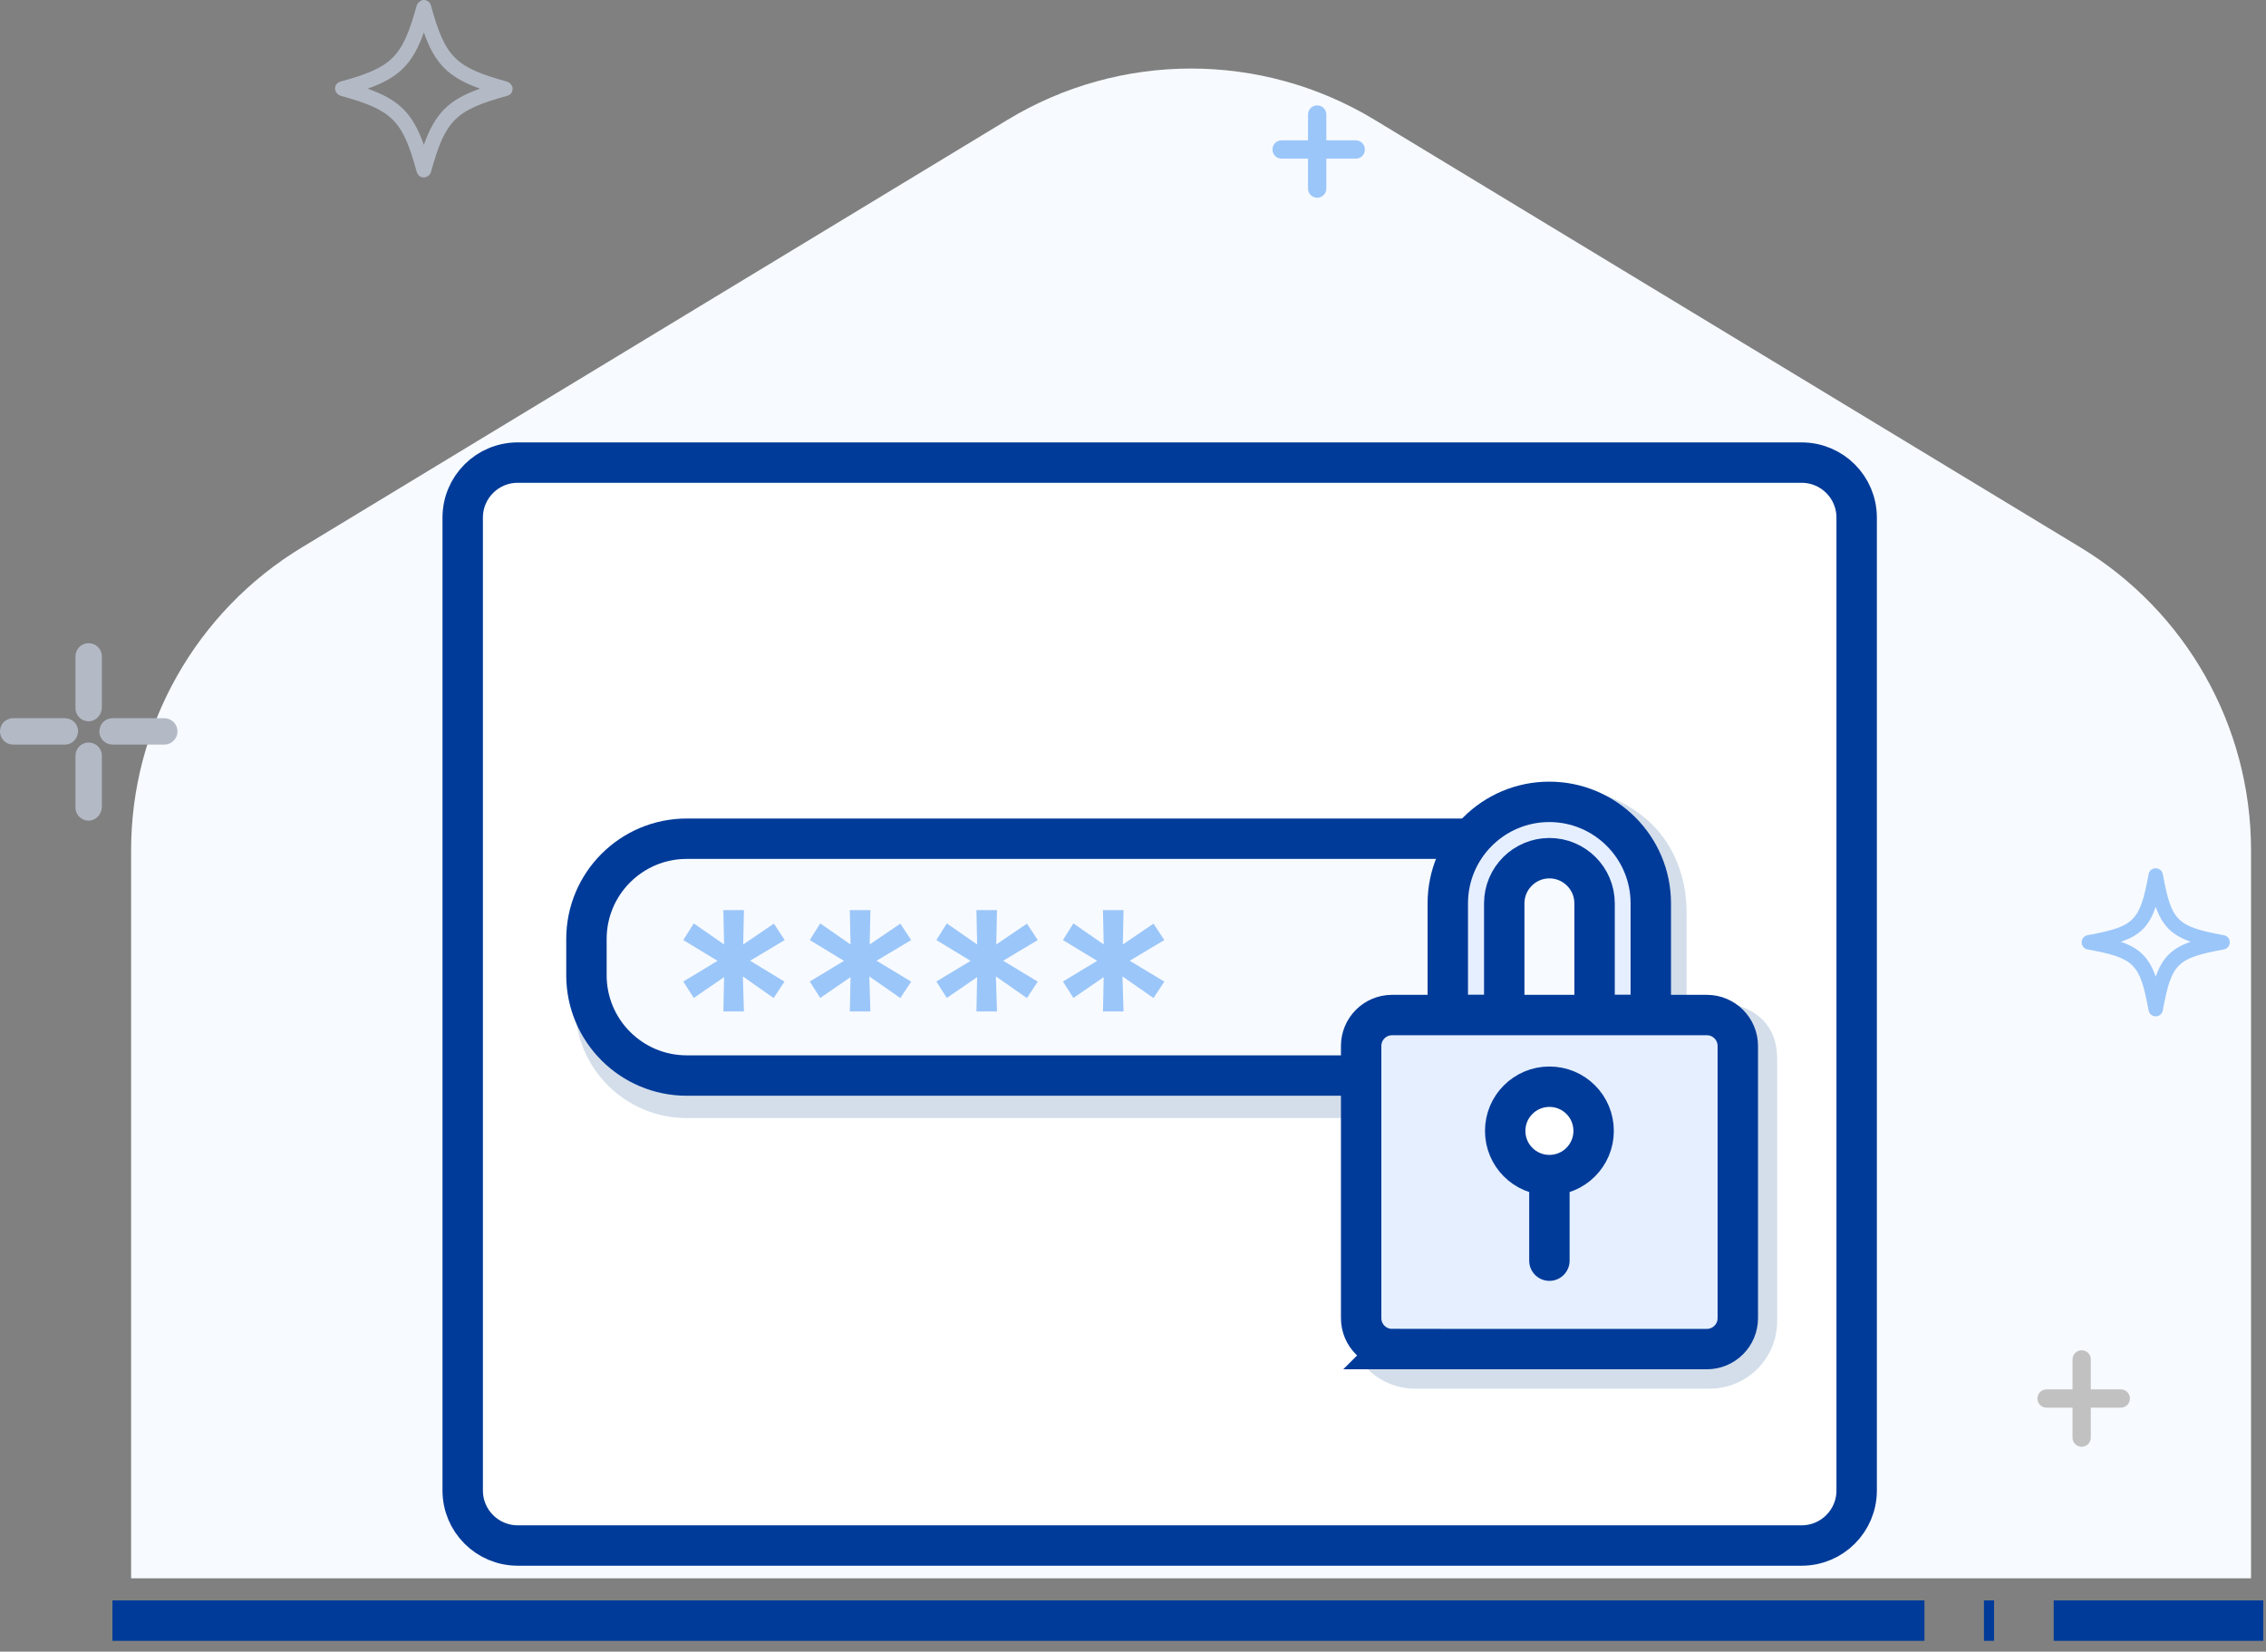 <svg width="155" height="113" viewBox="0 0 155 113" fill="none" xmlns="http://www.w3.org/2000/svg">
<rect x="0" y="0" width="155" height="113" fill="#808080" stroke="none"/>
<path d="M153.976 107.976V58.171C153.976 49.7 149.553 41.838 142.301 37.448L94.025 8.196C86.309 3.521 76.635 3.521 68.919 8.196L20.643 37.456C13.399 41.846 8.968 49.708 8.968 58.179V107.984H153.976V107.976Z" fill="#F7FAFF"/>
<path d="M145.065 95.058H143.017V93.008C143.017 92.659 142.74 92.383 142.391 92.383C142.041 92.383 141.765 92.659 141.765 93.009V95.058H139.992C139.643 95.058 139.366 95.334 139.366 95.684C139.366 96.034 139.643 96.31 139.992 96.31H141.765V98.358C141.765 98.708 142.041 98.984 142.391 98.984C142.74 98.984 143.017 98.708 143.017 98.358V96.31H145.065C145.415 96.31 145.691 96.033 145.691 95.684C145.691 95.334 145.415 95.058 145.065 95.058Z" fill="#C1C1C1"/>
<path d="M90.098 13.528C89.748 13.528 89.472 13.252 89.472 12.902V7.837C89.472 7.487 89.748 7.211 90.098 7.211C90.448 7.211 90.724 7.487 90.724 7.837V12.902C90.724 13.243 90.447 13.528 90.098 13.528Z" fill="#9BC6F9"/>
<path d="M92.732 10.854H87.667C87.317 10.854 87.041 10.577 87.041 10.228C87.041 9.878 87.317 9.602 87.667 9.602H92.732C93.082 9.602 93.358 9.878 93.358 10.228C93.358 10.578 93.114 10.854 92.732 10.854ZM147.456 69.536C147.212 69.536 147.009 69.366 146.968 69.122C146.374 65.935 146.033 65.552 142.805 64.959C142.561 64.927 142.391 64.715 142.391 64.471C142.391 64.227 142.561 64.024 142.805 63.983C145.992 63.39 146.374 63.049 146.968 59.821C147 59.577 147.212 59.406 147.456 59.406C147.7 59.406 147.903 59.577 147.943 59.821C148.537 63.008 148.878 63.39 152.106 63.984C152.35 64.016 152.521 64.227 152.521 64.471C152.521 64.715 152.35 64.918 152.106 64.959C148.919 65.553 148.537 65.894 147.943 69.122C147.911 69.358 147.7 69.536 147.456 69.536ZM145.065 64.431C146.35 64.878 147.009 65.536 147.456 66.821C147.903 65.536 148.569 64.878 149.846 64.431C148.561 63.984 147.903 63.317 147.456 62.041C147.009 63.358 146.35 64.016 145.065 64.431Z" fill="#9BC6F9"/>
<path d="M28.992 12.138C28.748 12.138 28.577 12 28.504 11.756C27.537 8.22 26.838 7.528 23.301 6.553C23.09 6.48 22.919 6.276 22.919 6.065C22.919 5.821 23.057 5.65 23.301 5.577C26.838 4.61 27.529 3.911 28.504 0.374C28.577 0.171 28.789 0 28.992 0C29.203 0 29.407 0.138 29.48 0.382C30.447 3.919 31.147 4.61 34.683 5.585C34.895 5.659 35.065 5.862 35.065 6.073C35.065 6.317 34.927 6.488 34.683 6.561C31.147 7.528 30.456 8.228 29.48 11.764C29.407 12 29.203 12.138 28.992 12.138ZM25.147 6.065C27.293 6.829 28.236 7.765 28.992 9.911C29.756 7.764 30.692 6.821 32.838 6.065C30.691 5.301 29.748 4.365 28.992 2.22C28.228 4.366 27.292 5.309 25.147 6.065ZM4.439 50.944H0.902C0.415 50.944 0 50.561 0 50.041C0 49.553 0.382 49.139 0.902 49.139H4.44C4.928 49.139 5.342 49.521 5.342 50.041C5.31 50.561 4.928 50.944 4.44 50.944H4.439ZM11.236 50.944H7.699C7.212 50.944 6.797 50.561 6.797 50.041C6.797 49.553 7.179 49.139 7.699 49.139H11.236C11.724 49.139 12.138 49.521 12.138 50.041C12.138 50.561 11.724 50.944 11.236 50.944ZM6.065 56.146C5.577 56.146 5.162 55.764 5.162 55.244V51.707C5.162 51.219 5.544 50.805 6.065 50.805C6.552 50.805 6.967 51.187 6.967 51.707V55.244C6.934 55.731 6.552 56.146 6.065 56.146ZM6.065 49.35C5.577 49.35 5.162 48.967 5.162 48.447V44.91C5.162 44.422 5.544 44.008 6.065 44.008C6.552 44.008 6.967 44.39 6.967 44.91V48.447C6.934 48.935 6.552 49.349 6.065 49.349V49.35Z" fill="#B3BAC5"/>
<path d="M124.504 105.74H34.114C32.74 105.74 31.658 104.618 31.658 103.285V35.431C31.658 33.341 33.349 31.651 35.438 31.651H123.227C125.317 31.651 127.008 33.341 127.008 35.431V103.276C126.967 104.659 125.878 105.74 124.504 105.74Z" fill="white"/>
<path d="M31.65 67.863V66.326M31.65 62.276V35.415C31.65 33.333 33.333 31.65 35.415 31.65H123.236C125.317 31.65 127 33.333 127 35.415V101.976C127 104.057 125.317 105.74 123.236 105.74H35.415C33.333 105.74 31.65 104.057 31.65 101.976V71.65V62.276Z" stroke="#003B99" stroke-width="2.764" stroke-miterlimit="10" stroke-linecap="round"/>
<path d="M113.252 68.87C113.252 73.08 109.837 76.495 105.626 76.495H46.976C42.764 76.495 39.35 73.081 39.35 68.869V66.389C39.35 62.179 42.764 58.764 46.976 58.764H105.626C109.837 58.764 113.252 62.178 113.252 66.39V68.87Z" fill="#D3DEEA"/>
<path d="M113.252 66.723C113.252 70.934 109.837 74.349 105.626 74.349H46.976C42.764 74.349 39.35 70.934 39.35 66.723V64.243C39.35 60.032 42.764 56.617 46.976 56.617H105.626C109.837 56.617 113.252 60.032 113.252 64.243V66.723Z" fill="#F7FAFF"/>
<path d="M105.626 57.383C109.415 57.383 112.488 60.456 112.488 64.245V66.725C112.488 70.513 109.415 73.586 105.626 73.586H46.976C43.187 73.586 40.114 70.513 40.114 66.724V64.244C40.114 60.456 43.187 57.383 46.976 57.383H105.626V57.383Z" stroke="#003B99" stroke-width="2.764" stroke-miterlimit="10" stroke-linecap="round"/>
<path d="M70.984 67.162L70.244 68.284L68.122 66.804L68.195 69.202H66.79L66.838 66.853L64.765 68.276L64.05 67.154L66.391 65.739L64.05 64.316L64.765 63.178L66.838 64.618L66.79 62.268H68.196L68.147 64.618L70.245 63.194L70.985 64.316L68.619 65.731L70.985 67.161L70.984 67.162ZM79.642 67.162L78.902 68.284L76.78 66.804L76.853 69.202H75.447L75.496 66.853L73.423 68.276L72.707 67.154L75.049 65.739L72.707 64.316L73.423 63.178L75.496 64.618L75.446 62.268H76.853L76.805 64.618L78.902 63.194L79.642 64.316L77.276 65.731L79.642 67.161V67.162ZM62.326 67.162L61.586 68.284L59.464 66.804L59.537 69.202H58.13L58.18 66.853L56.106 68.276L55.391 67.154L57.732 65.739L55.391 64.316L56.106 63.178L58.179 64.618L58.13 62.268H59.537L59.488 64.618L61.586 63.194L62.326 64.316L59.96 65.731L62.326 67.161V67.162ZM53.659 67.162L52.919 68.284L50.813 66.804L50.887 69.202H49.48L49.529 66.853L47.456 68.276L46.74 67.154L49.082 65.739L46.74 64.316L47.456 63.178L49.529 64.618L49.48 62.268H50.887L50.837 64.618L52.935 63.194L53.675 64.316L51.309 65.731L53.659 67.161V67.162Z" fill="#9BC6F9"/>
<path d="M116.374 91.626H95.61C94.366 91.626 93.366 90.65 93.366 89.447V72.032C93.366 70.829 94.366 69.854 95.61 69.854H116.374C117.618 69.854 118.618 70.829 118.618 72.032V89.447C118.618 90.65 117.61 91.626 116.374 91.626Z" fill="#E5EFFF"/>
<path d="M108.04 54.008C108.04 54.008 110.747 54.187 112.991 56.39C114.585 57.95 115.365 60.162 115.365 62.398V68.504C115.365 68.504 121.561 67.634 121.561 72.439V90.389C121.561 92.943 119.495 95.008 116.943 95.008H96.796C94.252 95.008 92.186 92.943 92.186 90.398L97.959 92.65L118.479 91.902L118.617 84.016L118.138 72L117.764 69.674L112.934 69.862L112.682 59.951L108.04 54.008Z" fill="#D3DEEA"/>
<path d="M99.43 69.058H102.431V61.13L104.927 58.439H107.04L109.154 60.659L109.366 68.845L112.935 68.878L112.675 59.943L110.423 56.61L106.39 54.878L103.374 55.374L100.203 57.959L99.081 61.016L99.431 69.056L99.43 69.058Z" fill="#E5EFFF"/>
<path d="M105.984 79.593C107.082 79.593 107.976 78.707 107.976 77.601C107.976 76.504 107.09 75.609 105.984 75.609C104.886 75.609 103.992 76.496 103.992 77.601C104 78.707 104.886 79.593 105.984 79.593Z" fill="white"/>
<path d="M7.691 110.879H131.635H7.691ZM135.707 110.879H136.398H135.707ZM140.479 110.879H154.813H140.479ZM112.374 69.439H109.634C109.325 69.439 109.073 69.187 109.073 68.878V61.804C109.073 60.105 107.691 58.715 105.983 58.715C104.284 58.715 102.894 60.097 102.894 61.805V68.878C102.894 69.186 102.642 69.438 102.333 69.438H99.593C99.284 69.438 99.033 69.186 99.033 68.878V61.804C99.033 57.975 102.146 54.861 105.975 54.861C109.805 54.861 112.918 57.975 112.918 61.804V68.878C112.935 69.186 112.683 69.438 112.374 69.438V69.439ZM95.22 92.3C94.049 92.3 93.106 91.35 93.106 90.187V71.561C93.106 70.391 94.056 69.447 95.219 69.447H116.756C117.927 69.447 118.87 70.398 118.87 71.561V90.187C118.87 91.357 117.918 92.301 116.756 92.301H95.219L95.22 92.3Z" stroke="#003B99" stroke-width="2.764" stroke-miterlimit="10" stroke-linecap="round"/>
<path d="M105.983 80.398V86.252M105.983 80.398C107.65 80.398 109.008 79.048 109.008 77.374C109.008 75.699 107.658 74.35 105.983 74.35C104.317 74.35 102.959 75.7 102.959 77.374C102.959 79.049 104.317 80.398 105.983 80.398Z" stroke="#003B99" stroke-width="2.764" stroke-miterlimit="10" stroke-linecap="round"/>
</svg>
